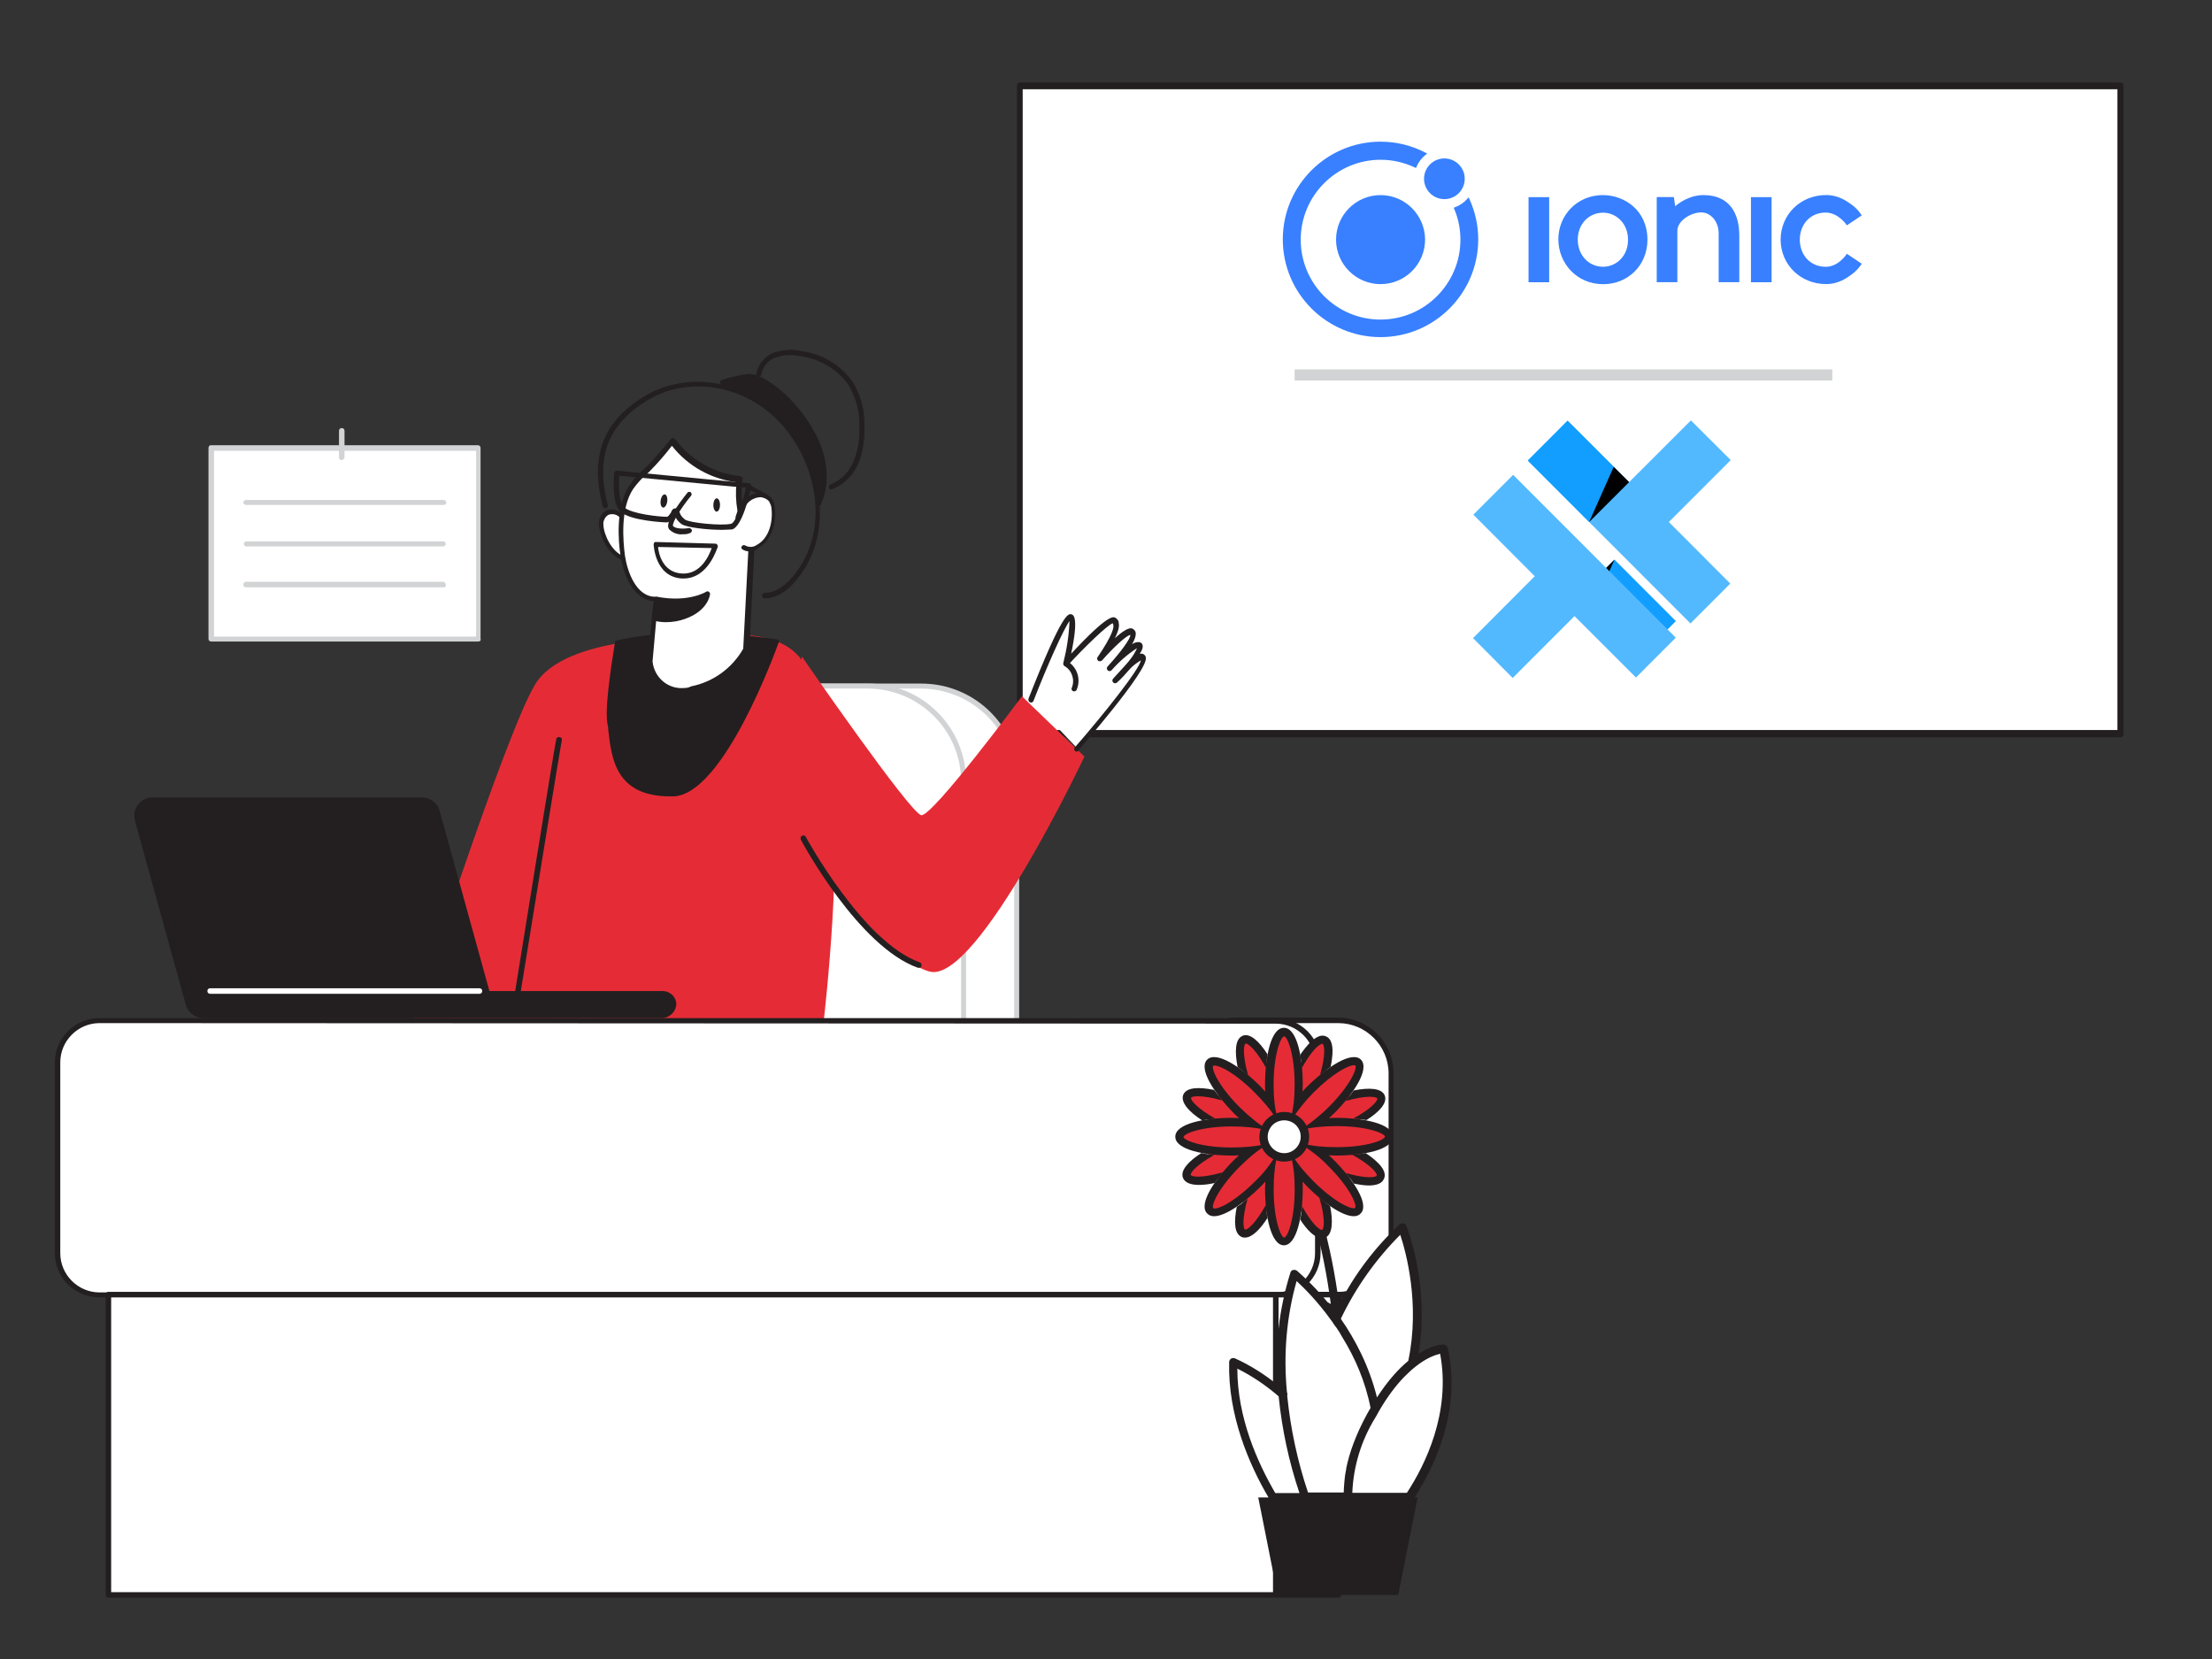<?xml version="1.0" encoding="UTF-8"?><svg id="Calque_1" xmlns="http://www.w3.org/2000/svg" viewBox="0 0 400 300"><rect x="0" y="0" width="400" height="300" fill="#333333" stroke="none"/><defs><style>.cls-1{stroke:#d1d3d4;stroke-width:2px;}.cls-1,.cls-2{fill:none;stroke-miterlimit:10;}.cls-3,.cls-4,.cls-5,.cls-6,.cls-7,.cls-8,.cls-9,.cls-10{stroke-width:0px;}.cls-4{fill:#53b9ff;}.cls-5{fill:#3880ff;}.cls-6{fill:#231f20;}.cls-7{fill:#119eff;}.cls-8{fill:#d1d3d4;}.cls-9{fill:#fff;}.cls-10{fill:#e52c36;}.cls-2{stroke:#231f20;stroke-width:.5px;}</style></defs><rect class="cls-9" x="184.9" y="16.11" width="198.6" height="116.6"/><path class="cls-6" d="M383.5,133.31h-199.1c-.3,0-.5-.3-.5-.6V15.51c0-.4.2-.6.5-.6h199.1c.3,0,.5.3.5.6v117.2c0,.3-.2.6-.5.6ZM184.9,132.01h198V16.11h-198v115.9Z"/><g id="_017"><path class="cls-9" d="M132.2,124.11h34.4c9.5,0,17.2,7.7,17.2,17.2v65.9h-68.8v-65.9c0-9.5,7.7-17.2,17.2-17.2Z"/><path class="cls-8" d="M183.8,207.71h-68.8c-.3,0-.5-.2-.5-.5v-65.9c0-9.8,7.9-17.7,17.7-17.7h34.4c9.8,0,17.7,7.9,17.7,17.7v65.9c0,.3-.2.5-.5.5ZM115.5,206.81h67.9v-65.5c0-9.3-7.5-16.7-16.8-16.8h-34.4c-9.3,0-16.7,7.5-16.8,16.8v65.5h.1Z"/><path class="cls-9" d="M122.7,124.11h34.4c9.5,0,17.2,7.7,17.2,17.2h0v65.9h-68.9v-65.9c.1-9.5,7.8-17.2,17.3-17.2Z"/><path class="cls-8" d="M174.3,207.71h-68.9c-.3,0-.5-.2-.5-.5v-65.9c0-9.8,7.9-17.7,17.7-17.7h34.4c9.8,0,17.7,7.9,17.7,17.7v65.9c0,.3-.1.5-.4.5ZM106,206.81h67.8v-65.5c0-9.2-7.5-16.7-16.8-16.8h-34.4c-9.3,0-16.7,7.5-16.8,16.8l.2,65.5Z"/><path class="cls-6" d="M138.3,108.21c-.3,0-.5-.2-.5-.5s.2-.5.5-.5h0c1.7,0,3.4-1,5.1-3,7.4-8.8,3.9-22.4-3.8-29.2-6.6-5.8-16-6.8-22.9-2.4s-9,10.2-6.8,18.7c.1.2-.1.5-.3.6-.2.1-.5-.1-.6-.3-2.3-9-.1-15.1,7.1-19.7s17.1-3.6,24,2.5c8,7.1,11.6,21.3,3.9,30.5-1.7,2.1-3.7,3.3-5.7,3.3h0Z"/><path class="cls-10" d="M123.6,115.41s-21.4-.5-26.8,8.3-22,60.4-22,60.4l74.2.1s3.8-32.7.9-46.2c-3.2-15.7-.8-26.1-26.3-22.6Z"/><path class="cls-6" d="M111.8,116.21s-1.9,10.5-1.4,14.3c.7,5.2.4,13.4,11.7,13,8.9-.3,18.6-27.5,18.6-27.5,0,0-16.3-2.6-28.9.2Z"/><path class="cls-6" d="M121.2,144.01c-9.9,0-10.6-6.9-11.2-11.9,0-.5-.1-1-.2-1.5-.5-3.8,1.4-14,1.4-14.5,0-.2.2-.3.3-.3,12.6-2.9,28.8-.2,29-.2.1,0,.2.1.3.2s.1.3,0,.4c-.4,1.1-9.9,27.5-19,27.8h-.6ZM112.2,116.61c-.3,1.7-1.8,10.6-1.4,13.9.1.5.1,1,.2,1.5.5,5.1,1.2,11.4,11,11.1,7.8-.3,16.6-23,18-26.7-2.9-.4-16.8-2.2-27.8.2Z"/><path class="cls-9" d="M113.7,95.81c-.3-.9-.7-1.7-1.3-2.5-.6-.7-1.7-1-2.6-.6-.6.4-1,1-1.1,1.7,0,.7.1,1.4.4,2.1.4,1.3,1.1,2.4,2,3.3s2.2,1.4,3.6,1.4"/><path class="cls-6" d="M114.4,101.71c-1.3,0-2.6-.6-3.6-1.5-1-1-1.7-2.2-2.1-3.5-.3-.7-.4-1.5-.4-2.3.1-.9.5-1.6,1.3-2.1,1-.4,2.2-.1,3,.7.7.8,1.1,1.6,1.4,2.6.1.2,0,.4-.2.5s-.4,0-.5-.2c-.2-.9-.7-1.6-1.2-2.3-.5-.6-1.4-.8-2.1-.5-.5.3-.8.8-.9,1.4,0,.7.1,1.3.3,1.9.4,1.2,1,2.3,1.9,3.2.9.9,2,1.3,3.3,1.3.2,0,.4.1.4.4h0c0,.2-.1.4-.4.4h-.2Z"/><path class="cls-9" d="M118.7,108.31l-1.1,11.2s.5,6.3,7.5,5.1c4.2-.8,7.8-3.4,9.8-7.2l1.1-19.4c0-.8-3-4.2-2.2-11.3-4.8-.5-9.2-3-12.1-6.9,0,0-3.2,4-4.6,5.2-1.1.9-2.1,2-2.9,3.1-2.1,3.2-2.1,8.6-1.6,12.3.4,3.1,2.2,8,6.1,7.9Z"/><path class="cls-6" d="M123.3,125.21c-1.4,0-2.7-.4-3.8-1.2-1.4-1.1-2.2-2.7-2.4-4.5l1.1-10.8c-3.9-.3-5.6-5.3-6-8.3-.4-2.5-.9-8.8,1.6-12.6.8-1.2,1.8-2.3,2.9-3.2,1.3-1.2,4.5-5.1,4.6-5.2s.2-.2.4-.2c.1,0,.3.1.4.2,2.8,3.8,7.1,6.2,11.8,6.7.1,0,.2.1.3.2s.1.2.1.3c-.5,3.4.1,6.9,1.7,10,.2.4.4.8.5,1.3,0,.1-1,19.4-1,19.4v.2c-2.1,3.9-5.8,6.6-10.1,7.4-.8.3-1.4.3-2.1.3ZM118,119.61c.3,2.9,2.8,5.1,5.8,4.8.4,0,.8-.1,1.2-.3,4-.8,7.4-3.3,9.4-6.8l1-19.3c-.1-.3-.2-.6-.4-.8-1.6-3.1-2.2-6.6-1.8-10-4.6-.6-8.8-2.9-11.7-6.6-1.3,1.7-2.7,3.3-4.2,4.8-1.1.9-2,1.9-2.8,3-2.4,3.6-1.8,9.6-1.5,12,.4,2.8,2,7.6,5.6,7.5.1,0,.3,0,.3.2.1.1.1.2.1.3l-1,11.2h0Z"/><path class="cls-6" d="M118.2,111.71c1.8.5,3.8.4,5.5-.3,4-1.4,4.2-4.1,4.2-4.1,0,0-3.4,2.1-9.3,1l-.4,3.4Z"/><path class="cls-6" d="M120.4,112.51c-.8,0-1.5-.1-2.2-.3-.1,0-.2,0-.2-.1-.1-.1-.2-.3-.1-.5l.4-3.3c0-.1.1-.2.2-.3.1-.1.2-.1.3-.1,5.7,1.1,8.9-.9,8.9-.9.1-.1.3-.1.5,0,.1.1.2.2.2.4,0,.1-.3,3-4.5,4.5-1.1.4-2.3.6-3.5.6ZM118.7,111.41c1.6.4,3.3.2,4.9-.4,1.6-.4,2.9-1.5,3.6-2.9-2.6,1-5.4,1.2-8.2.7l-.3,2.6Z"/><path class="cls-9" d="M124.7,89.51s-4.1,5-3.3,6,3.2.6,3.2.6"/><path class="cls-6" d="M123.5,96.61c-.9.1-1.8-.2-2.5-.9-.9-1.1,1.7-4.6,3.3-6.6.1-.2.4-.2.6-.1h0c.2.2.2.4.1.6h0c-2,2.4-3.5,5-3.3,5.5.5.6,2.2.5,2.8.4.2-.1.5.1.6.3.1.2-.1.5-.3.6h-.1c-.4.2-.8.2-1.2.2Z"/><ellipse class="cls-6" cx="120.06" cy="90.59" rx="1.2" ry=".6" transform="translate(14.35 197.58) rotate(-82.38)"/><ellipse class="cls-6" cx="129.6" cy="91.31" rx="1.2" ry=".6" transform="translate(36.78 219.84) rotate(-89.33)"/><path class="cls-9" d="M133.5,93.71c.2-1,.7-1.9,1.2-2.7.7-.9,1.8-1.5,2.9-1.5.7,0,1.4.4,1.8.9.2.4.4.9.4,1.3.4,2.5-.5,5.7-2.8,7-.8.5-1.8.5-2.6,0"/><path class="cls-6" d="M135.6,99.71c-.5,0-1-.1-1.4-.4-.2-.2-.2-.4,0-.6.1-.1.3-.2.5-.1.7.4,1.5.4,2.2-.1,2.2-1.2,2.9-4.2,2.6-6.6,0-.4-.2-.8-.4-1.2-.4-.5-.9-.7-1.5-.8-1,0-2,.5-2.6,1.3-.5.8-.9,1.6-1.2,2.5-.1.2-.3.3-.5.3-.2-.1-.3-.3-.3-.5.3-1,.7-2,1.3-2.8.8-1,2-1.6,3.2-1.6.8,0,1.6.4,2.1,1.1.3.5.5,1,.5,1.5.4,2.6-.5,6-3,7.4-.3.4-.9.6-1.5.6Z"/><path class="cls-9" d="M118.6,98.41l10.8.3s-1.4,5.7-6,5.4-4.8-5.7-4.8-5.7Z"/><path class="cls-6" d="M123.6,104.61h-.3c-4.9-.3-5.1-6.1-5.1-6.2s.1-.2.1-.3c.1-.1.2-.1.3-.1l10.8.3c.1,0,.3.1.3.2.1.1.1.2.1.4-.1,0-1.6,5.7-6.2,5.7ZM119,98.91c.1,1.3.9,4.6,4.3,4.8s4.9-3.2,5.4-4.6l-9.7-.2Z"/><path class="cls-6" d="M27.6,144.61h48.7c1.3,0,2.4.9,2.8,2.1l9,32.9h31.6c1.1,0,2,.9,2,2s-.9,2-2,2H36.7c-1.3,0-2.4-.9-2.8-2.1l-9.1-33.3c-.4-1.5.5-3.1,2-3.5.3-.1.5-.1.8-.1Z"/><path class="cls-6" d="M119.8,184.11H36.8c-1.5,0-2.8-1-3.2-2.4l-9.2-33.3c-.5-1.8.6-3.6,2.3-4.1.3-.1.6-.1.9-.1h48.7c1.5,0,2.8,1,3.2,2.4l9,32.6h31.3c1.4,0,2.5,1.1,2.5,2.4-.1,1.4-1.2,2.4-2.5,2.5h0ZM27.6,145.11c-1.3,0-2.4,1.1-2.4,2.5,0,.2,0,.4.1.6l9.1,33.3c.3,1.1,1.2,1.8,2.3,1.8h83c.9,0,1.6-.7,1.6-1.6s-.7-1.6-1.6-1.6h-31.6c-.2,0-.4-.1-.4-.3l-9-32.9c-.3-1.1-1.3-1.8-2.4-1.8H27.6Z"/><path class="cls-9" d="M86.7,179.71h-48.7c-.3,0-.5-.2-.5-.5s.2-.5.5-.5h48.7c.3,0,.5.2.5.5s-.2.5-.5.5h0Z"/><path class="cls-6" d="M93.6,180.21h0c-.4,0-.6-.3-.5-.6.3-1.8,7.2-44.9,7.5-46,.1-.3.4-.4.7-.3.2.1.4.3.3.5-.2.9-5,30.4-7.5,45.9,0,.3-.2.5-.5.5Z"/><path class="cls-10" d="M145,118.71s19.6,28.4,21.6,28.7,18.2-21.5,18.2-21.5l11.3,10.9s-19.3,40.9-27.9,38.9-26.3-27-26.3-27l3.1-30Z"/><path class="cls-6" d="M148.2,91.01s2.7-4.9-.9-11.9-9.7-11-11.9-10.9c-1.6.2-3.2.5-4.7,1,0,0,14.5,2.6,17.5,21.8Z"/><path class="cls-6" d="M148.2,91.41h0c-.3,0-.4-.2-.4-.4-1.5-9.8-6.1-15.1-9.7-17.8-2.2-1.7-4.7-3-7.5-3.6-.2,0-.3-.2-.4-.4,0-.2.1-.4.3-.5,1.6-.5,3.2-.9,4.9-1.1h.1c2.6,0,8.6,4.3,12.1,11.1,3.6,7.2,1,12.1.9,12.3.1.3-.1.4-.3.4ZM132.3,69.21c3.7,1.2,13.2,5.8,16.1,20.1.8-3.4.3-7-1.4-10-3.4-6.8-9.4-10.8-11.4-10.7-1.2.1-2.2.3-3.3.6Z"/><path class="cls-6" d="M150.3,88.51c-.2,0-.4-.1-.4-.3-.1-.2,0-.5.3-.6,1.9-.8,3.4-2.3,4.2-4.3s1.1-4.1,1-6.2c.1-2.6-.6-5.1-1.9-7.4-2-2.9-5.2-4.8-8.7-5.3-1.5-.3-3-.3-4.4.2-1.4.4-2.4,1.6-2.7,3,0,.3-.2.5-.5.4-.3,0-.5-.2-.4-.5v-.1c.4-1.7,1.6-3.1,3.3-3.7,1.6-.5,3.3-.6,4.9-.2,3.8.5,7.2,2.6,9.3,5.7,1.4,2.4,2.1,5.1,2,7.8.1,2.2-.2,4.5-1,6.6-.9,2.2-2.5,3.9-4.7,4.8-.1.1-.2.1-.3.1Z"/><path class="cls-6" d="M166.2,175.01h-.2c-10.7-3.8-20.8-22.4-21.2-23.2-.1-.3,0-.6.3-.7.2-.1.5,0,.6.2s10.4,19.1,20.6,22.7c.3.1.4.4.3.6h0c.1.2-.1.4-.4.4Z"/><path class="cls-9" d="M223.9,184.51h18.2c5.3,0,9.6,4.3,9.6,9.6v30.4c0,5.3-4.3,9.6-9.6,9.6h-18.2c-5.3,0-9.6-4.3-9.6-9.6v-30.4c0-5.3,4.3-9.6,9.6-9.6Z"/><path class="cls-6" d="M242,234.61h-18.2c-5.6,0-10.1-4.5-10.1-10.1v-30.4c0-5.6,4.5-10.1,10.1-10.1h18.1c5.6,0,10.1,4.5,10.1,10.1v30.4c.1,5.6-4.4,10.1-10,10.1ZM223.9,185.01c-5,0-9.1,4.1-9.1,9.1v30.4c0,5,4.1,9.1,9.1,9.1h18.1c5,0,9.1-4.1,9.1-9.1v-30.4c0-5-4.1-9.1-9.1-9.1h-18.1Z"/><path class="cls-9" d="M230.7,234.11H18c-4.2,0-7.6-3.4-7.6-7.6v-34.4c0-4.2,3.4-7.6,7.6-7.6h212.7c4.2,0,7.6,3.4,7.6,7.6v34.4c0,4.2-3.4,7.6-7.6,7.6Z"/><path class="cls-6" d="M230.7,234.61H18c-4.5,0-8.1-3.6-8.1-8.1v-34.3c0-4.5,3.6-8.1,8.1-8.1h212.7c4.5,0,8.1,3.6,8.1,8.1v34.4c0,4.4-3.7,8-8.1,8ZM18,185.01c-3.9,0-7.1,3.2-7.1,7.1v34.5c0,3.9,3.2,7.1,7.1,7.1h212.7c3.9,0,7.1-3.2,7.1-7.1v-34.4c0-3.9-3.2-7.1-7.1-7.1l-212.7-.1Z"/><rect class="cls-9" x="19.6" y="234.11" width="222.5" height="54.3"/><path class="cls-6" d="M242,288.91H19.6c-.3,0-.5-.2-.5-.5h0v-54.3c0-.3.2-.5.5-.5h222.5c.3,0,.5.2.5.5h0v54.3c0,.2-.3.5-.6.5h0ZM20.1,287.91h221.4v-53.3H20.1v53.3Z"/><path class="cls-6" d="M230.7,288.51c-.3,0-.5-.2-.5-.5h0v-53.9c.1-.3.4-.4.6-.4s.3.2.4.4v53.9c0,.3-.3.5-.5.5Z"/><path class="cls-9" d="M186.5,126.61s6.1-15.3,7.1-14.9-.8,8.3-.8,8.3c0,0,7.6-8.3,8.6-7.8s.4,2.6-2.5,6.8c0,0,5-5.8,5.9-4.6s-4.2,6.4-4.2,6.4c0,0,4.8-5,5.5-4s-4.5,6.2-4.5,6.2c0,0,4.8-5.7,5.2-3.9s-9.3,13.1-12,16.2"/><path class="cls-6" d="M194.7,135.91c-.1,0-.2,0-.3-.1-.2-.2-.2-.5,0-.7,4.9-5.6,11.7-14.1,11.9-15.7-.8.5-1.5,1-2.1,1.7-.7.8-1.4,1.6-2.2,2.3-.2.2-.5.2-.7,0s-.2-.5,0-.7c.6-.7,1.4-1.5,2.1-2.3.9-1,1.7-2,2.2-3.2-1.7,1.1-3.3,2.5-4.6,4h0c-.2.2-.5.2-.7,0s-.2-.5,0-.7h0c2.3-2.5,4.2-5.1,4.1-5.7-.7.1-3,2.2-5.1,4.6-.2.2-.5.2-.7.1-.2-.2-.3-.5-.1-.7,2.7-4,3-5.4,2.8-5.9q0-.1-.1-.2c-.9.3-4.9,4.1-8.1,7.6-.2.2-.4.2-.6.1-.2-.1-.3-.3-.2-.6.6-2.4,1-4.9,1.1-7.5-1.1,1.5-4.1,8.2-6.5,14.4-.1.3-.4.4-.6.3-.3-.1-.4-.4-.3-.7,6.2-15.8,7.2-15.4,7.8-15.2.3.1,1.3.5-.1,7.1,6.7-7.2,7.6-6.7,8-6.5.3.2.6.5.6.9.1.5.1,1.2-.7,2.8,1.1-1,2.2-1.8,2.9-1.8.3,0,.5.2.7.4.4.5.1,1.5-.5,2.5.4-.3.8-.4,1.2-.4.2,0,.5.1.6.3.3.4.1,1.1-.4,1.8h.5c.3.1.6.4.6.7.5,2.3-12,16.5-12.1,16.7-.1.2-.2.3-.4.3Z"/><path class="cls-9" d="M192.9,119.91c1.5,1,2.1,2.9,1.5,4.5"/><path class="cls-6" d="M194.3,125.01h-.2c-.3-.1-.4-.4-.3-.6.6-1.4.1-3.1-1.2-3.9-.2-.1-.3-.5-.2-.7s.4-.3.7-.2c1.7,1.1,2.4,3.2,1.6,5.1,0,.1-.2.3-.4.3Z"/><rect class="cls-9" x="38.2" y="81.01" width="48.3" height="34.5"/><path class="cls-8" d="M86.5,116.01h-48.3c-.3,0-.5-.2-.5-.5h0v-34.5c0-.3.2-.5.4-.5h48.3c.3,0,.5.2.5.5v34.5c.1.3-.1.5-.4.5ZM38.7,115.11h47.4v-33.6h-47.4v33.6Z"/><path class="cls-8" d="M80.2,91.31h-35.7c-.2,0-.5-.2-.5-.4h0c0-.3.2-.5.5-.5h35.7c.3,0,.5.2.5.5,0,.2-.2.4-.5.4h0Z"/><path class="cls-8" d="M80.2,98.81h-35.7c-.3,0-.4-.3-.4-.5s.2-.4.4-.4h35.7c.3,0,.4.3.4.5s-.2.3-.4.4Z"/><path class="cls-8" d="M80.2,106.21h-35.7c-.3,0-.5-.2-.5-.5,0-.2.2-.5.4-.5h35.7c.3,0,.5.2.5.5h0c.1.3-.1.5-.4.5Z"/><path class="cls-8" d="M61.8,83.21c-.3,0-.5-.2-.5-.5v-4.8c0-.3.2-.5.5-.5s.5.2.5.5v4.8c0,.2-.2.4-.5.5h0Z"/></g><g id="g12"><path id="path4" class="cls-5" d="M249.65,35.28c-4.45,0-8.05,3.61-8.05,8.05s3.61,8.05,8.05,8.05,8.05-3.61,8.05-8.05c-.02-4.45-3.63-8.05-8.05-8.05Z"/><g id="g8"><circle id="circle6" class="cls-5" cx="261.19" cy="32.33" r="3.68"/></g><path id="path10" class="cls-5" d="M265.71,36.01l-.14-.34-.24.29c-.6.67-1.37,1.2-2.21,1.51l-.24.1.1.24c.75,1.76,1.11,3.63,1.11,5.53,0,7.96-6.47,14.45-14.45,14.45s-14.43-6.49-14.43-14.45,6.47-14.45,14.45-14.45c2.16,0,4.23.48,6.18,1.39l.22.1.1-.24c.36-.84.91-1.56,1.63-2.14l.29-.24-.34-.17c-2.52-1.3-5.24-1.97-8.1-1.97-9.74,0-17.67,7.93-17.67,17.67s7.93,17.67,17.67,17.67,17.67-7.93,17.67-17.67c0-2.5-.53-4.95-1.59-7.29Z"/></g><g id="g27"><g id="g16"><rect id="rect14" class="cls-5" x="276.41" y="35.65" width="3.73" height="15.39"/></g><g id="g20"><rect id="rect18" class="cls-5" x="316.63" y="35.65" width="3.73" height="15.39"/></g><path id="path22" class="cls-5" d="M308.03,35.28c-2.62,0-4.64,1.59-5.1,2.02h0l-.24-1.66h-3.1v15.39h3.73v-9.3c0-1.83,2.48-3.32,4.3-3.32s3.17,1.73,3.17,3.8v8.82h3.73v-8.46c-.02-4.04-1.78-7.29-6.49-7.29Z"/><path id="path24" class="cls-5" d="M330.12,48.24c-2.81,0-4.66-2.19-4.66-4.9s1.85-4.9,4.66-4.9c2.38,0,3.85,2.31,3.85,2.31l2.69-1.8c-.77-1.2-1.68-1.92-2.91-2.67-.91-.55-2.14-1.01-3.51-1.01-4.66,0-8.22,3.51-8.25,8.05.02,4.54,3.58,8.05,8.25,8.05,1.37,0,2.6-.46,3.51-1.01,1.23-.75,2.14-1.47,2.91-2.67l-2.69-1.8s-1.44,2.36-3.85,2.36Z"/><path id="path3000" class="cls-5" d="M289.85,35.28c-4.69,0-8.05,3.68-8.05,7.98s3.27,8.13,8.13,8.13c4.4,0,7.98-3.37,7.98-8.03,0-5.34-4.18-8.08-8.05-8.08ZM289.9,38.46c2.31,0,4.5,1.88,4.5,4.9s-2.19,4.88-4.52,4.88c-2.55,0-4.57-2.07-4.57-4.9s2-4.88,4.59-4.88Z"/></g><path class="cls-7" d="M291.95,101.2l-7.22,7.21,11.12,11.11,7.2-7.21-11.1-11.11Z"/><path class="cls-3" d="M291.95,101.2l-7.22,7.21,2.78,2.76,4.44-9.97Z"/><path class="cls-4" d="M273.63,85.86l-7.2,7.21,11.1,11.13-11.16,11.19,7.17,7.21,11.18-11.19,11.12,11.11,7.2-7.21-29.42-29.45Z"/><path class="cls-4" d="M301.79,94.39l11.18-11.19-7.2-7.18-11.18,11.17-11.12-11.11-7.2,7.21,29.42,29.45,7.2-7.21-11.1-11.13Z"/><path class="cls-7" d="M287.37,94.39l7.22-7.21-11.12-11.11-7.2,7.21,11.1,11.11Z"/><path class="cls-3" d="M287.37,94.39l7.22-7.21-2.78-2.76-4.44,9.97Z"/><line class="cls-1" x1="234.11" y1="67.8" x2="331.34" y2="67.8"/><path class="cls-6" d="M130.45,95.81c-2.53,0-6.24-.42-7.17-1.01-.59-.42-1.01-.93-1.27-1.6h0c-.25.51-.76,1.27-1.52,1.27h0c-.08,0-6.5-.25-8.27-1.94-1.69-1.52-1.18-6.41-1.18-7,0-.25.25-.42.51-.42l23.88,2.28c.25,0,.42.25.42.51v.08c-.34,1.69-1.69,7.26-3.46,7.76-.59,0-1.27.08-1.94.08ZM122.09,91.93c.08,0,.25,0,.34.08.25.17.42.42.51.76.17.51.51.84.93,1.18.76.59,6.67,1.18,8.35.76.76-.17,1.94-3.46,2.7-6.5l-22.95-2.19c-.08,1.6-.17,4.73.93,5.74,1.35,1.18,6.33,1.69,7.68,1.69.25,0,.51-.42.76-.76.08-.34.34-.76.76-.76h0Z"/><path class="cls-2" d="M138.43,89.8s-.05,0-.08-.02l-3.1-1.66c-.08-.02-.1-.12-.05-.17h0c.03-.07.13-.1.18-.05h0l3.1,1.66c.08.02.1.12.05.2,0,.02-.05.05-.1.05h0Z"/><g id="expert"><path class="cls-9" d="M261.03,243.88s-2.3-.05-5.66,2.61c2.86-12.98-1.75-24.55-1.75-24.55-5.06,4.76-9.12,10.42-12.03,16.74-3.81-5.36-7.57-8.37-7.57-8.37-2.2,7.06-2.91,14.48-2.15,21.85-2.66-2.41-5.71-4.36-9.02-5.86-.25,9.57,3.61,18.39,7.22,24.4h24.75c3.41-5.06,8.67-15.33,6.21-26.81Z"/><path class="cls-6" d="M261.78,243.73c-.1-.35-.4-.6-.75-.6-.15,0-1.9,0-4.51,1.65,2.05-12.18-2-22.6-2.2-23.1-.1-.25-.3-.4-.55-.45s-.5,0-.7.2c-4.46,4.16-8.12,9.02-10.92,14.43-1.35-10.32-4.06-21.34-9.27-30.56l-1.3.75c5.06,8.97,7.77,19.69,9.07,29.76l-.6-.35c-2.86-3.46-5.31-5.46-5.51-5.66-.2-.15-.45-.2-.7-.15s-.45.25-.5.5c-2.05,6.56-2.86,13.48-2.3,20.29-2.35-1.9-4.96-3.56-7.72-4.81-.25-.1-.5-.05-.7.05-.2.15-.35.35-.35.65-.25,9.62,3.66,18.59,7.11,24.45h-1.85l3.51,17.64h21.8l3.51-17.64h-.55c3.51-5.41,8.52-15.58,6.01-27.06ZM253.21,223.29c1.05,3.16,3.61,12.53,1.45,22.8-1.7,1.4-3.66,3.51-5.66,6.61-1.4-5.66-3.91-10.42-6.51-14.18v-.1c2.66-5.56,6.31-10.72,10.72-15.13ZM230.61,269.99c-3.21-5.51-6.86-13.63-6.86-22.5,2.71,1.35,5.21,3.06,7.47,5.01.6,5.96,1.85,11.82,3.76,17.49h-4.36ZM243.44,265.68c-.2.9-.3,1.7-.35,2.46-.05.65-.1,1.25-.1,1.75h-6.46c-1.9-5.66-3.16-11.52-3.76-17.49.05-.2.05-.45-.05-.65-.65-6.76-.1-13.58,1.75-20.09,1.25,1.15,3.76,3.61,6.26,7.11h0c.15.15.25.35.35.5.2.3.4.6.65.9.35.5.65,1,.95,1.55.05.1.1.15.15.25,2.15,3.51,4.06,7.77,5.01,12.63l-.55.95c-2.15,3.91-3.31,7.27-3.86,10.02v.1ZM244.54,269.94h0c.2-4.86,1.65-9.52,4.16-13.58.25-.45.5-.85.7-1.25,1.55-2.66,3.11-4.66,4.51-6.11.75-.75,1.45-1.4,2.1-1.9,2-1.6,3.61-2.1,4.41-2.3,2,10.67-2.76,20.19-6.01,25.15h-9.87Z"/><path class="cls-10" d="M251.16,205.55c0-1.15-2.61-2.1-6.21-2.51,3.21-1.7,5.26-3.61,4.81-4.66-.45-1.1-3.31-1-6.91.1,2.41-2.91,3.61-5.51,2.76-6.31-.8-.8-3.36.35-6.16,2.66,1.05-3.51,1.15-6.26.1-6.71-1.1-.45-3.01,1.65-4.81,4.96-.35-3.71-1.35-6.41-2.51-6.41s-2.1,2.61-2.51,6.21c-1.7-3.21-3.61-5.26-4.66-4.81-1.1.45-1,3.31.1,6.91-2.91-2.41-5.51-3.61-6.31-2.76-.8.8.35,3.36,2.66,6.16-3.51-1.05-6.26-1.15-6.71-.1-.45,1.1,1.65,3.01,4.96,4.81-3.71.35-6.41,1.35-6.41,2.51s2.61,2.1,6.21,2.51c-3.21,1.7-5.26,3.61-4.81,4.66.45,1.1,3.31,1,6.91-.1-2.41,2.91-3.61,5.51-2.76,6.31.8.8,3.36-.35,6.16-2.66-1.05,3.51-1.15,6.26-.1,6.71,1.1.45,3.01-1.65,4.81-4.96.35,3.71,1.35,6.41,2.51,6.41s2.1-2.61,2.51-6.21c1.7,3.21,3.61,5.26,4.66,4.81,1.1-.45,1-3.31-.1-6.91,2.91,2.41,5.51,3.61,6.31,2.76.8-.8-.35-3.36-2.66-6.16,3.51,1.05,6.26,1.15,6.71.1.45-1.1-1.65-3.01-4.96-4.81,3.71-.3,6.41-1.3,6.41-2.51Z"/><path class="cls-6" d="M215.38,198.54c.05-.2.5-.3,1.25-.3.95,0,2.46.2,4.36.75-.5-.65-1-1.3-1.45-1.9-2.71-.55-4.96-.5-5.56.85-.55,1.35,1,3.11,3.41,4.66.75-.15,1.55-.25,2.41-.3-3.16-1.75-4.56-3.36-4.41-3.76Z"/><path class="cls-6" d="M224.7,187.31c-1.35.55-1.45,2.86-.9,5.66.65.45,1.25.95,1.9,1.45-1-3.46-.85-5.56-.45-5.71h.05c.5,0,2,1.4,3.61,4.36.05-.8.2-1.65.3-2.41-1.5-2.35-3.16-3.91-4.51-3.36Z"/><path class="cls-6" d="M239.78,187.41c-1-.45-2.25.25-3.71,2.05-.3.4-.65.8-.95,1.3.15.75.25,1.55.3,2.35.6-1.05,1.2-2,1.8-2.76,1.1-1.4,1.75-1.6,1.9-1.6h.05c.1.05.45.6.2,2.51-.1.95-.35,2-.65,3.11.65-.5,1.25-1,1.9-1.45.1-.5.2-1,.25-1.5.3-2.25-.1-3.61-1.1-4.01Z"/><path class="cls-6" d="M250.4,198.09c-.55-1.35-2.86-1.45-5.61-.9-.45.65-.95,1.25-1.45,1.9,3.46-1,5.51-.85,5.71-.45.15.4-1.2,1.95-4.31,3.61.8.05,1.6.2,2.35.3,2.3-1.45,3.86-3.11,3.31-4.46Z"/><path class="cls-6" d="M246.95,208.51c-.75.15-1.55.25-2.41.3,3.16,1.75,4.56,3.31,4.41,3.76-.15.4-2.2.55-5.56-.45.5.65,1,1.25,1.4,1.9,1,.2,1.9.35,2.71.35,1.4,0,2.41-.35,2.76-1.2.65-1.35-.9-3.06-3.31-4.66Z"/><path class="cls-6" d="M240.53,218.08c-.65-.45-1.3-.95-1.95-1.5,1.05,3.51.9,5.66.5,5.81-.4.15-1.95-1.2-3.61-4.26-.05.8-.2,1.65-.35,2.41,1.3,2,2.71,3.36,3.91,3.36.2,0,.4-.05.6-.1,1.35-.55,1.45-2.91.9-5.71Z"/><path class="cls-6" d="M228.91,217.88c-1.75,3.21-3.36,4.61-3.76,4.46-.4-.15-.5-2.2.45-5.56-.65.55-1.3,1.05-1.95,1.45-.55,2.71-.45,4.91.9,5.46.2.1.35.1.6.1,1.25,0,2.71-1.45,4.06-3.56-.15-.7-.25-1.55-.3-2.35Z"/><path class="cls-6" d="M215.33,212.47c-.15-.4,1.2-1.95,4.26-3.61-.8-.05-1.6-.2-2.35-.35-2.35,1.5-3.86,3.16-3.31,4.51.35.85,1.4,1.25,2.86,1.25.85,0,1.8-.1,2.86-.35.45-.65.95-1.3,1.5-1.95-3.51,1.05-5.66.9-5.81.5Z"/><path class="cls-6" d="M251.86,205.55c0-2.35-5.31-3.41-10.22-3.41-.45,0-.85,0-1.3.05.3-.3.6-.6.95-.9,3.46-3.46,6.46-7.97,4.81-9.67-1.65-1.65-6.16,1.35-9.67,4.81-.3.3-.6.6-.9.95,0-.45.05-.85.05-1.3,0-4.91-1.05-10.22-3.41-10.22s-3.41,5.31-3.41,10.22c0,.45,0,.85.05,1.3-.3-.3-.6-.6-.9-.95-3.46-3.46-7.97-6.46-9.62-4.81s1.35,6.16,4.81,9.67c.3.3.6.6.95.9-.45,0-.85-.05-1.3-.05-4.91,0-10.22,1.05-10.22,3.41s5.31,3.41,10.22,3.41c.45,0,.85,0,1.3-.05-.3.3-.6.6-.95.9-3.46,3.46-6.46,7.97-4.81,9.62.35.35.75.5,1.25.5,2.1,0,5.56-2.51,8.37-5.31.3-.3.6-.6.9-.95,0,.45-.05.85-.05,1.3,0,4.91,1.1,10.22,3.41,10.22s3.41-5.31,3.41-10.22c0-.45,0-.85-.05-1.3.3.3.6.6.9.95,2.81,2.81,6.26,5.31,8.37,5.31.5,0,.95-.15,1.25-.5,1.65-1.65-1.35-6.16-4.81-9.62-.3-.3-.6-.6-.95-.9.45,0,.85.05,1.3.05,5.01,0,10.27-1.05,10.27-3.41ZM238.48,207.3c-1.75-.2-3.11-.5-4.06-.8.9.4,2.05,1.15,3.46,2.25.75.6,1.55,1.3,2.35,2.15,4.01,4.01,5.21,7.11,4.81,7.52-.4.4-3.51-.8-7.52-4.81-.85-.85-1.55-1.65-2.15-2.35-1.05-1.3-1.8-2.46-2.2-3.31.3.95.6,2.25.8,3.96.1.95.15,2,.15,3.16,0,5.66-1.35,8.72-1.9,8.72s-1.9-3.06-1.9-8.72c0-1.15.05-2.25.15-3.16.15-1.6.45-2.91.75-3.86-.45.85-1.15,1.95-2.15,3.26-.6.75-1.3,1.55-2.15,2.35-4.01,4.01-7.11,5.21-7.52,4.81s.8-3.51,4.81-7.52c.85-.85,1.65-1.55,2.35-2.15,1.35-1.1,2.51-1.8,3.41-2.25-.95.35-2.25.65-4.01.8-.95.1-2,.15-3.21.15-5.66,0-8.72-1.35-8.72-1.9s3.06-1.9,8.72-1.9c1.15,0,2.25.05,3.21.15,1.75.15,3.11.5,4.01.8-.2-.1-.4-.2-.65-.35-.85-.5-1.8-1.1-2.71-1.9-.8-.65-1.6-1.35-2.41-2.15-4.01-4.01-5.21-7.11-4.81-7.52.05-.05.1-.05.25-.05.9,0,3.76,1.35,7.27,4.91.85.85,1.55,1.65,2.15,2.35,1.1,1.3,1.8,2.46,2.2,3.31-.3-.95-.6-2.25-.8-3.96-.1-.95-.15-2-.15-3.16,0-5.66,1.35-8.72,1.9-8.72s1.9,3.06,1.9,8.72c0,1.15-.05,2.25-.15,3.16-.2,1.75-.5,3.06-.8,4.01.45-.85,1.15-2,2.25-3.36.6-.75,1.3-1.55,2.15-2.41,3.56-3.56,6.36-4.91,7.27-4.91.1,0,.2.05.25.05.4.4-.8,3.51-4.81,7.52-.8.8-1.6,1.5-2.41,2.15-.95.8-1.85,1.4-2.71,1.9-.25.15-.5.25-.65.35.95-.35,2.3-.65,4.01-.8.95-.1,2-.15,3.21-.15,5.66,0,8.72,1.35,8.72,1.9s-3.06,1.9-8.72,1.9c-1.25,0-2.3-.05-3.26-.15Z"/><circle class="cls-9" cx="232.22" cy="205.55" r="3.76"/><path class="cls-6" d="M232.22,210.06c-1.45,0-2.91-.7-3.76-2.05-1.35-2.05-.75-4.86,1.35-6.21,2.1-1.35,4.86-.75,6.21,1.35h0c1.35,2.05.75,4.86-1.35,6.21-.8.45-1.6.7-2.46.7ZM232.22,202.59c-.55,0-1.1.15-1.6.45-1.4.9-1.8,2.76-.9,4.11.9,1.4,2.76,1.8,4.11.9,1.4-.9,1.8-2.76.9-4.11h0c-.55-.9-1.55-1.35-2.51-1.35Z"/></g></svg>